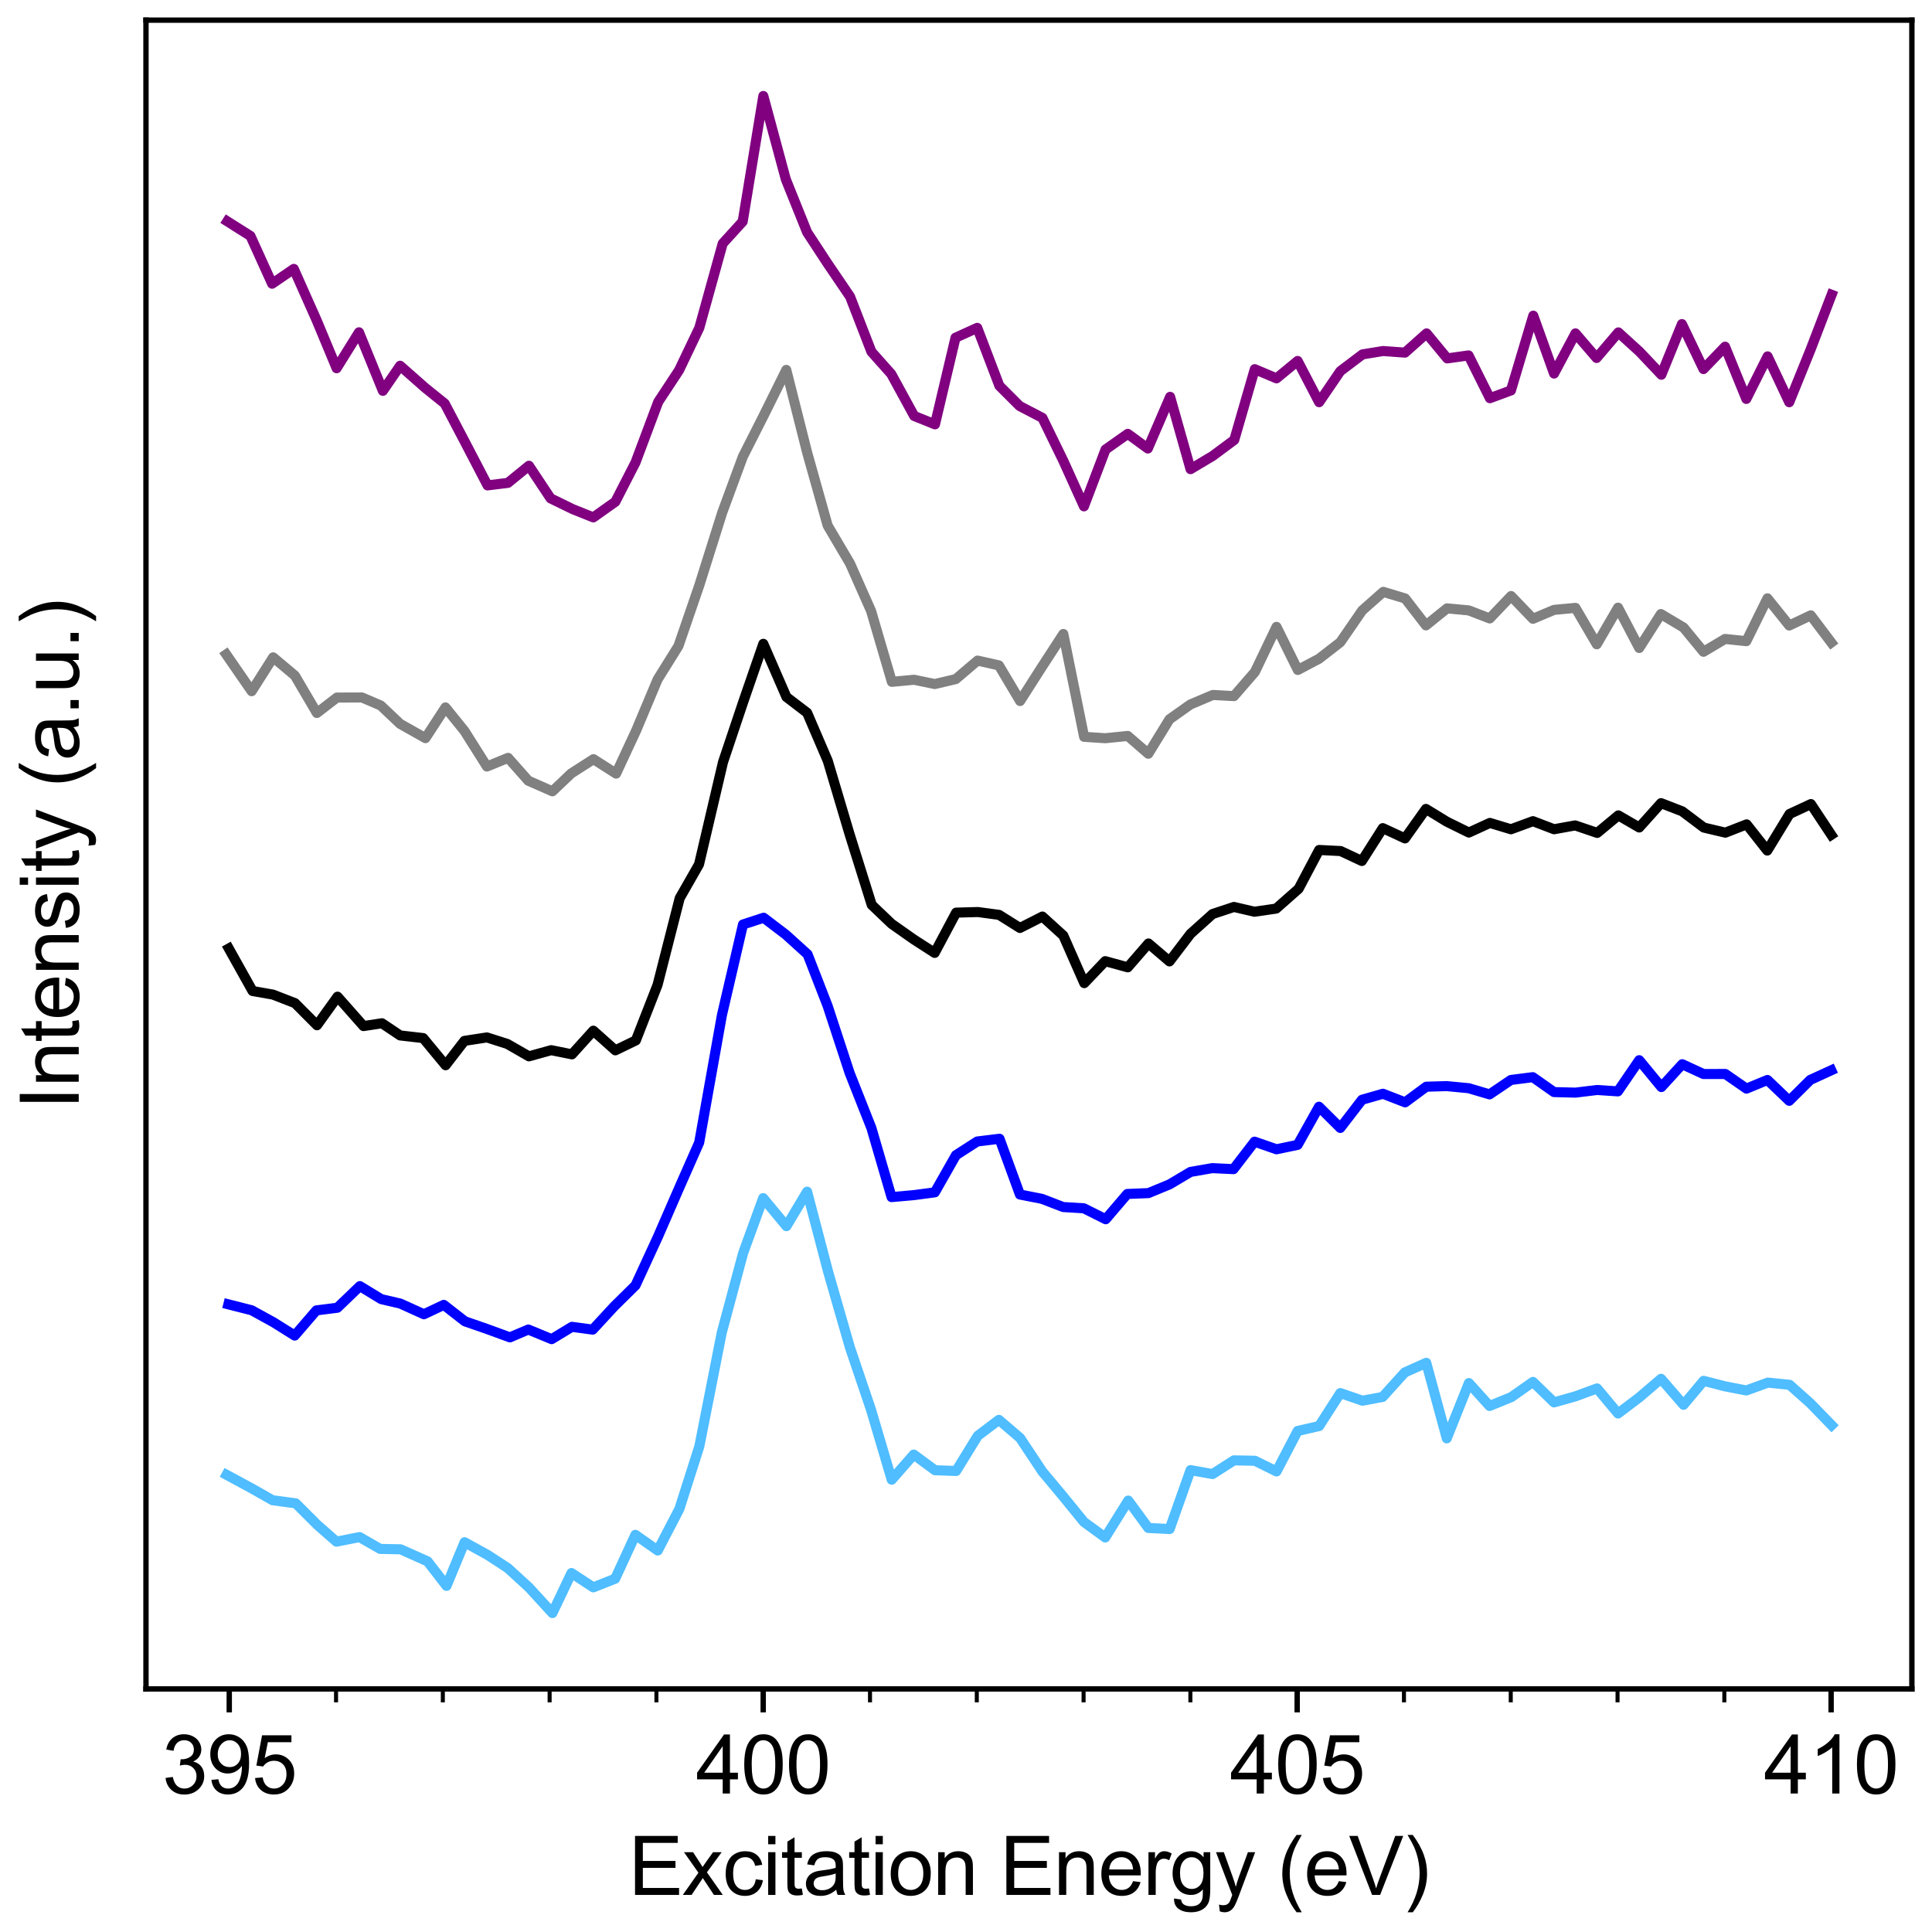 <?xml version="1.0" encoding="utf-8" standalone="no"?>
<!DOCTYPE svg PUBLIC "-//W3C//DTD SVG 1.1//EN"
  "http://www.w3.org/Graphics/SVG/1.1/DTD/svg11.dtd">
<svg xmlns:xlink="http://www.w3.org/1999/xlink" width="288pt" height="288pt" viewBox="0 0 288 288" xmlns="http://www.w3.org/2000/svg" version="1.1">
 <defs>
  <style type="text/css">*{stroke-linejoin: round; stroke-linecap: butt}</style>
 </defs>
 <g id="figure_1">
  <g id="patch_1">
   <path d="M 0 288 
L 288 288 
L 288 0 
L 0 0 
z
" style="fill: #ffffff"/>
  </g>
  <g id="axes_1">
   <g id="patch_2">
    <path d="M 21.761 251.764 
L 285 251.764 
L 285 3 
L 21.761 3 
z
" style="fill: #ffffff"/>
   </g>
   <g id="matplotlib.axis_1">
    <g id="xtick_1">
     <g id="line2d_1">
      <defs>
       <path id="m290c9677fc" d="M 0 0 
L 0 3.5 
" style="stroke: #000000; stroke-width: 0.8"/>
      </defs>
      <g>
       <use xlink:href="#m290c9677fc" x="34.174" y="251.764" style="stroke: #000000; stroke-width: 0.8"/>
      </g>
     </g>
     <g id="text_1">
      <!-- 395 -->
      <g transform="translate(24.164 267.354) scale(0.12 -0.12)">
       <defs>
        <path id="ArialMT-33" d="M 269 1209 
L 831 1284 
Q 928 806 1161 595 
Q 1394 384 1728 384 
Q 2125 384 2398 659 
Q 2672 934 2672 1341 
Q 2672 1728 2419 1979 
Q 2166 2231 1775 2231 
Q 1616 2231 1378 2169 
L 1441 2663 
Q 1497 2656 1531 2656 
Q 1891 2656 2178 2843 
Q 2466 3031 2466 3422 
Q 2466 3731 2256 3934 
Q 2047 4138 1716 4138 
Q 1388 4138 1169 3931 
Q 950 3725 888 3313 
L 325 3413 
Q 428 3978 793 4289 
Q 1159 4600 1703 4600 
Q 2078 4600 2393 4439 
Q 2709 4278 2876 4000 
Q 3044 3722 3044 3409 
Q 3044 3113 2884 2869 
Q 2725 2625 2413 2481 
Q 2819 2388 3044 2092 
Q 3269 1797 3269 1353 
Q 3269 753 2831 336 
Q 2394 -81 1725 -81 
Q 1122 -81 723 278 
Q 325 638 269 1209 
z
" transform="scale(0.016)"/>
        <path id="ArialMT-39" d="M 350 1059 
L 891 1109 
Q 959 728 1153 556 
Q 1347 384 1650 384 
Q 1909 384 2104 503 
Q 2300 622 2425 820 
Q 2550 1019 2634 1356 
Q 2719 1694 2719 2044 
Q 2719 2081 2716 2156 
Q 2547 1888 2255 1720 
Q 1963 1553 1622 1553 
Q 1053 1553 659 1965 
Q 266 2378 266 3053 
Q 266 3750 677 4175 
Q 1088 4600 1706 4600 
Q 2153 4600 2523 4359 
Q 2894 4119 3086 3673 
Q 3278 3228 3278 2384 
Q 3278 1506 3087 986 
Q 2897 466 2520 194 
Q 2144 -78 1638 -78 
Q 1100 -78 759 220 
Q 419 519 350 1059 
z
M 2653 3081 
Q 2653 3566 2395 3850 
Q 2138 4134 1775 4134 
Q 1400 4134 1122 3828 
Q 844 3522 844 3034 
Q 844 2597 1108 2323 
Q 1372 2050 1759 2050 
Q 2150 2050 2401 2323 
Q 2653 2597 2653 3081 
z
" transform="scale(0.016)"/>
        <path id="ArialMT-35" d="M 266 1200 
L 856 1250 
Q 922 819 1161 601 
Q 1400 384 1738 384 
Q 2144 384 2425 690 
Q 2706 997 2706 1503 
Q 2706 1984 2436 2262 
Q 2166 2541 1728 2541 
Q 1456 2541 1237 2417 
Q 1019 2294 894 2097 
L 366 2166 
L 809 4519 
L 3088 4519 
L 3088 3981 
L 1259 3981 
L 1013 2750 
Q 1425 3038 1878 3038 
Q 2478 3038 2890 2622 
Q 3303 2206 3303 1553 
Q 3303 931 2941 478 
Q 2500 -78 1738 -78 
Q 1113 -78 717 272 
Q 322 622 266 1200 
z
" transform="scale(0.016)"/>
       </defs>
       <use xlink:href="#ArialMT-33"/>
       <use xlink:href="#ArialMT-39" x="55.615"/>
       <use xlink:href="#ArialMT-35" x="111.23"/>
      </g>
     </g>
    </g>
    <g id="xtick_2">
     <g id="line2d_2">
      <g>
       <use xlink:href="#m290c9677fc" x="113.77" y="251.764" style="stroke: #000000; stroke-width: 0.8"/>
      </g>
     </g>
     <g id="text_2">
      <!-- 400 -->
      <g transform="translate(103.76 267.354) scale(0.12 -0.12)">
       <defs>
        <path id="ArialMT-34" d="M 2069 0 
L 2069 1097 
L 81 1097 
L 81 1613 
L 2172 4581 
L 2631 4581 
L 2631 1613 
L 3250 1613 
L 3250 1097 
L 2631 1097 
L 2631 0 
L 2069 0 
z
M 2069 1613 
L 2069 3678 
L 634 1613 
L 2069 1613 
z
" transform="scale(0.016)"/>
        <path id="ArialMT-30" d="M 266 2259 
Q 266 3072 433 3567 
Q 600 4063 929 4331 
Q 1259 4600 1759 4600 
Q 2128 4600 2406 4451 
Q 2684 4303 2865 4023 
Q 3047 3744 3150 3342 
Q 3253 2941 3253 2259 
Q 3253 1453 3087 958 
Q 2922 463 2592 192 
Q 2263 -78 1759 -78 
Q 1097 -78 719 397 
Q 266 969 266 2259 
z
M 844 2259 
Q 844 1131 1108 757 
Q 1372 384 1759 384 
Q 2147 384 2411 759 
Q 2675 1134 2675 2259 
Q 2675 3391 2411 3762 
Q 2147 4134 1753 4134 
Q 1366 4134 1134 3806 
Q 844 3388 844 2259 
z
" transform="scale(0.016)"/>
       </defs>
       <use xlink:href="#ArialMT-34"/>
       <use xlink:href="#ArialMT-30" x="55.615"/>
       <use xlink:href="#ArialMT-30" x="111.23"/>
      </g>
     </g>
    </g>
    <g id="xtick_3">
     <g id="line2d_3">
      <g>
       <use xlink:href="#m290c9677fc" x="193.367" y="251.764" style="stroke: #000000; stroke-width: 0.8"/>
      </g>
     </g>
     <g id="text_3">
      <!-- 405 -->
      <g transform="translate(183.357 267.354) scale(0.12 -0.12)">
       <use xlink:href="#ArialMT-34"/>
       <use xlink:href="#ArialMT-30" x="55.615"/>
       <use xlink:href="#ArialMT-35" x="111.23"/>
      </g>
     </g>
    </g>
    <g id="xtick_4">
     <g id="line2d_4">
      <g>
       <use xlink:href="#m290c9677fc" x="272.963" y="251.764" style="stroke: #000000; stroke-width: 0.8"/>
      </g>
     </g>
     <g id="text_4">
      <!-- 410 -->
      <g transform="translate(262.953 267.354) scale(0.12 -0.12)">
       <defs>
        <path id="ArialMT-31" d="M 2384 0 
L 1822 0 
L 1822 3584 
Q 1619 3391 1289 3197 
Q 959 3003 697 2906 
L 697 3450 
Q 1169 3672 1522 3987 
Q 1875 4303 2022 4600 
L 2384 4600 
L 2384 0 
z
" transform="scale(0.016)"/>
       </defs>
       <use xlink:href="#ArialMT-34"/>
       <use xlink:href="#ArialMT-31" x="55.615"/>
       <use xlink:href="#ArialMT-30" x="111.23"/>
      </g>
     </g>
    </g>
    <g id="xtick_5">
     <g id="line2d_5">
      <defs>
       <path id="m19e7b99379" d="M 0 0 
L 0 2 
" style="stroke: #000000; stroke-width: 0.6"/>
      </defs>
      <g>
       <use xlink:href="#m19e7b99379" x="50.093" y="251.764" style="stroke: #000000; stroke-width: 0.6"/>
      </g>
     </g>
    </g>
    <g id="xtick_6">
     <g id="line2d_6">
      <g>
       <use xlink:href="#m19e7b99379" x="66.012" y="251.764" style="stroke: #000000; stroke-width: 0.6"/>
      </g>
     </g>
    </g>
    <g id="xtick_7">
     <g id="line2d_7">
      <g>
       <use xlink:href="#m19e7b99379" x="81.931" y="251.764" style="stroke: #000000; stroke-width: 0.6"/>
      </g>
     </g>
    </g>
    <g id="xtick_8">
     <g id="line2d_8">
      <g>
       <use xlink:href="#m19e7b99379" x="97.851" y="251.764" style="stroke: #000000; stroke-width: 0.6"/>
      </g>
     </g>
    </g>
    <g id="xtick_9">
     <g id="line2d_9">
      <g>
       <use xlink:href="#m19e7b99379" x="129.689" y="251.764" style="stroke: #000000; stroke-width: 0.6"/>
      </g>
     </g>
    </g>
    <g id="xtick_10">
     <g id="line2d_10">
      <g>
       <use xlink:href="#m19e7b99379" x="145.609" y="251.764" style="stroke: #000000; stroke-width: 0.6"/>
      </g>
     </g>
    </g>
    <g id="xtick_11">
     <g id="line2d_11">
      <g>
       <use xlink:href="#m19e7b99379" x="161.528" y="251.764" style="stroke: #000000; stroke-width: 0.6"/>
      </g>
     </g>
    </g>
    <g id="xtick_12">
     <g id="line2d_12">
      <g>
       <use xlink:href="#m19e7b99379" x="177.447" y="251.764" style="stroke: #000000; stroke-width: 0.6"/>
      </g>
     </g>
    </g>
    <g id="xtick_13">
     <g id="line2d_13">
      <g>
       <use xlink:href="#m19e7b99379" x="209.286" y="251.764" style="stroke: #000000; stroke-width: 0.6"/>
      </g>
     </g>
    </g>
    <g id="xtick_14">
     <g id="line2d_14">
      <g>
       <use xlink:href="#m19e7b99379" x="225.205" y="251.764" style="stroke: #000000; stroke-width: 0.6"/>
      </g>
     </g>
    </g>
    <g id="xtick_15">
     <g id="line2d_15">
      <g>
       <use xlink:href="#m19e7b99379" x="241.125" y="251.764" style="stroke: #000000; stroke-width: 0.6"/>
      </g>
     </g>
    </g>
    <g id="xtick_16">
     <g id="line2d_16">
      <g>
       <use xlink:href="#m19e7b99379" x="257.044" y="251.764" style="stroke: #000000; stroke-width: 0.6"/>
      </g>
     </g>
    </g>
    <g id="text_5">
     <!-- Excitation Energy (eV) -->
     <g transform="translate(93.691 282.474) scale(0.12 -0.12)">
      <defs>
       <path id="ArialMT-45" d="M 506 0 
L 506 4581 
L 3819 4581 
L 3819 4041 
L 1113 4041 
L 1113 2638 
L 3647 2638 
L 3647 2100 
L 1113 2100 
L 1113 541 
L 3925 541 
L 3925 0 
L 506 0 
z
" transform="scale(0.016)"/>
       <path id="ArialMT-78" d="M 47 0 
L 1259 1725 
L 138 3319 
L 841 3319 
L 1350 2541 
Q 1494 2319 1581 2169 
Q 1719 2375 1834 2534 
L 2394 3319 
L 3066 3319 
L 1919 1756 
L 3153 0 
L 2463 0 
L 1781 1031 
L 1600 1309 
L 728 0 
L 47 0 
z
" transform="scale(0.016)"/>
       <path id="ArialMT-63" d="M 2588 1216 
L 3141 1144 
Q 3050 572 2676 248 
Q 2303 -75 1759 -75 
Q 1078 -75 664 370 
Q 250 816 250 1647 
Q 250 2184 428 2587 
Q 606 2991 970 3192 
Q 1334 3394 1763 3394 
Q 2303 3394 2647 3120 
Q 2991 2847 3088 2344 
L 2541 2259 
Q 2463 2594 2264 2762 
Q 2066 2931 1784 2931 
Q 1359 2931 1093 2626 
Q 828 2322 828 1663 
Q 828 994 1084 691 
Q 1341 388 1753 388 
Q 2084 388 2306 591 
Q 2528 794 2588 1216 
z
" transform="scale(0.016)"/>
       <path id="ArialMT-69" d="M 425 3934 
L 425 4581 
L 988 4581 
L 988 3934 
L 425 3934 
z
M 425 0 
L 425 3319 
L 988 3319 
L 988 0 
L 425 0 
z
" transform="scale(0.016)"/>
       <path id="ArialMT-74" d="M 1650 503 
L 1731 6 
Q 1494 -44 1306 -44 
Q 1000 -44 831 53 
Q 663 150 594 308 
Q 525 466 525 972 
L 525 2881 
L 113 2881 
L 113 3319 
L 525 3319 
L 525 4141 
L 1084 4478 
L 1084 3319 
L 1650 3319 
L 1650 2881 
L 1084 2881 
L 1084 941 
Q 1084 700 1114 631 
Q 1144 563 1211 522 
Q 1278 481 1403 481 
Q 1497 481 1650 503 
z
" transform="scale(0.016)"/>
       <path id="ArialMT-61" d="M 2588 409 
Q 2275 144 1986 34 
Q 1697 -75 1366 -75 
Q 819 -75 525 192 
Q 231 459 231 875 
Q 231 1119 342 1320 
Q 453 1522 633 1644 
Q 813 1766 1038 1828 
Q 1203 1872 1538 1913 
Q 2219 1994 2541 2106 
Q 2544 2222 2544 2253 
Q 2544 2597 2384 2738 
Q 2169 2928 1744 2928 
Q 1347 2928 1158 2789 
Q 969 2650 878 2297 
L 328 2372 
Q 403 2725 575 2942 
Q 747 3159 1072 3276 
Q 1397 3394 1825 3394 
Q 2250 3394 2515 3294 
Q 2781 3194 2906 3042 
Q 3031 2891 3081 2659 
Q 3109 2516 3109 2141 
L 3109 1391 
Q 3109 606 3145 398 
Q 3181 191 3288 0 
L 2700 0 
Q 2613 175 2588 409 
z
M 2541 1666 
Q 2234 1541 1622 1453 
Q 1275 1403 1131 1340 
Q 988 1278 909 1158 
Q 831 1038 831 891 
Q 831 666 1001 516 
Q 1172 366 1500 366 
Q 1825 366 2078 508 
Q 2331 650 2450 897 
Q 2541 1088 2541 1459 
L 2541 1666 
z
" transform="scale(0.016)"/>
       <path id="ArialMT-6f" d="M 213 1659 
Q 213 2581 725 3025 
Q 1153 3394 1769 3394 
Q 2453 3394 2887 2945 
Q 3322 2497 3322 1706 
Q 3322 1066 3130 698 
Q 2938 331 2570 128 
Q 2203 -75 1769 -75 
Q 1072 -75 642 372 
Q 213 819 213 1659 
z
M 791 1659 
Q 791 1022 1069 705 
Q 1347 388 1769 388 
Q 2188 388 2466 706 
Q 2744 1025 2744 1678 
Q 2744 2294 2464 2611 
Q 2184 2928 1769 2928 
Q 1347 2928 1069 2612 
Q 791 2297 791 1659 
z
" transform="scale(0.016)"/>
       <path id="ArialMT-6e" d="M 422 0 
L 422 3319 
L 928 3319 
L 928 2847 
Q 1294 3394 1984 3394 
Q 2284 3394 2536 3286 
Q 2788 3178 2913 3003 
Q 3038 2828 3088 2588 
Q 3119 2431 3119 2041 
L 3119 0 
L 2556 0 
L 2556 2019 
Q 2556 2363 2490 2533 
Q 2425 2703 2258 2804 
Q 2091 2906 1866 2906 
Q 1506 2906 1245 2678 
Q 984 2450 984 1813 
L 984 0 
L 422 0 
z
" transform="scale(0.016)"/>
       <path id="ArialMT-20" transform="scale(0.016)"/>
       <path id="ArialMT-65" d="M 2694 1069 
L 3275 997 
Q 3138 488 2766 206 
Q 2394 -75 1816 -75 
Q 1088 -75 661 373 
Q 234 822 234 1631 
Q 234 2469 665 2931 
Q 1097 3394 1784 3394 
Q 2450 3394 2872 2941 
Q 3294 2488 3294 1666 
Q 3294 1616 3291 1516 
L 816 1516 
Q 847 969 1125 678 
Q 1403 388 1819 388 
Q 2128 388 2347 550 
Q 2566 713 2694 1069 
z
M 847 1978 
L 2700 1978 
Q 2663 2397 2488 2606 
Q 2219 2931 1791 2931 
Q 1403 2931 1139 2672 
Q 875 2413 847 1978 
z
" transform="scale(0.016)"/>
       <path id="ArialMT-72" d="M 416 0 
L 416 3319 
L 922 3319 
L 922 2816 
Q 1116 3169 1280 3281 
Q 1444 3394 1641 3394 
Q 1925 3394 2219 3213 
L 2025 2691 
Q 1819 2813 1613 2813 
Q 1428 2813 1281 2702 
Q 1134 2591 1072 2394 
Q 978 2094 978 1738 
L 978 0 
L 416 0 
z
" transform="scale(0.016)"/>
       <path id="ArialMT-67" d="M 319 -275 
L 866 -356 
Q 900 -609 1056 -725 
Q 1266 -881 1628 -881 
Q 2019 -881 2231 -725 
Q 2444 -569 2519 -288 
Q 2563 -116 2559 434 
Q 2191 0 1641 0 
Q 956 0 581 494 
Q 206 988 206 1678 
Q 206 2153 378 2554 
Q 550 2956 876 3175 
Q 1203 3394 1644 3394 
Q 2231 3394 2613 2919 
L 2613 3319 
L 3131 3319 
L 3131 450 
Q 3131 -325 2973 -648 
Q 2816 -972 2473 -1159 
Q 2131 -1347 1631 -1347 
Q 1038 -1347 672 -1080 
Q 306 -813 319 -275 
z
M 784 1719 
Q 784 1066 1043 766 
Q 1303 466 1694 466 
Q 2081 466 2343 764 
Q 2606 1063 2606 1700 
Q 2606 2309 2336 2618 
Q 2066 2928 1684 2928 
Q 1309 2928 1046 2623 
Q 784 2319 784 1719 
z
" transform="scale(0.016)"/>
       <path id="ArialMT-79" d="M 397 -1278 
L 334 -750 
Q 519 -800 656 -800 
Q 844 -800 956 -737 
Q 1069 -675 1141 -563 
Q 1194 -478 1313 -144 
Q 1328 -97 1363 -6 
L 103 3319 
L 709 3319 
L 1400 1397 
Q 1534 1031 1641 628 
Q 1738 1016 1872 1384 
L 2581 3319 
L 3144 3319 
L 1881 -56 
Q 1678 -603 1566 -809 
Q 1416 -1088 1222 -1217 
Q 1028 -1347 759 -1347 
Q 597 -1347 397 -1278 
z
" transform="scale(0.016)"/>
       <path id="ArialMT-28" d="M 1497 -1347 
Q 1031 -759 709 28 
Q 388 816 388 1659 
Q 388 2403 628 3084 
Q 909 3875 1497 4659 
L 1900 4659 
Q 1522 4009 1400 3731 
Q 1209 3300 1100 2831 
Q 966 2247 966 1656 
Q 966 153 1900 -1347 
L 1497 -1347 
z
" transform="scale(0.016)"/>
       <path id="ArialMT-56" d="M 1803 0 
L 28 4581 
L 684 4581 
L 1875 1253 
Q 2019 853 2116 503 
Q 2222 878 2363 1253 
L 3600 4581 
L 4219 4581 
L 2425 0 
L 1803 0 
z
" transform="scale(0.016)"/>
       <path id="ArialMT-29" d="M 791 -1347 
L 388 -1347 
Q 1322 153 1322 1656 
Q 1322 2244 1188 2822 
Q 1081 3291 891 3722 
Q 769 4003 388 4659 
L 791 4659 
Q 1378 3875 1659 3084 
Q 1900 2403 1900 1659 
Q 1900 816 1576 28 
Q 1253 -759 791 -1347 
z
" transform="scale(0.016)"/>
      </defs>
      <use xlink:href="#ArialMT-45"/>
      <use xlink:href="#ArialMT-78" x="66.699"/>
      <use xlink:href="#ArialMT-63" x="116.699"/>
      <use xlink:href="#ArialMT-69" x="166.699"/>
      <use xlink:href="#ArialMT-74" x="188.916"/>
      <use xlink:href="#ArialMT-61" x="216.699"/>
      <use xlink:href="#ArialMT-74" x="272.314"/>
      <use xlink:href="#ArialMT-69" x="300.098"/>
      <use xlink:href="#ArialMT-6f" x="322.314"/>
      <use xlink:href="#ArialMT-6e" x="377.93"/>
      <use xlink:href="#ArialMT-20" x="433.545"/>
      <use xlink:href="#ArialMT-45" x="461.328"/>
      <use xlink:href="#ArialMT-6e" x="528.027"/>
      <use xlink:href="#ArialMT-65" x="583.643"/>
      <use xlink:href="#ArialMT-72" x="639.258"/>
      <use xlink:href="#ArialMT-67" x="672.559"/>
      <use xlink:href="#ArialMT-79" x="728.174"/>
      <use xlink:href="#ArialMT-20" x="778.174"/>
      <use xlink:href="#ArialMT-28" x="805.957"/>
      <use xlink:href="#ArialMT-65" x="839.258"/>
      <use xlink:href="#ArialMT-56" x="894.873"/>
      <use xlink:href="#ArialMT-29" x="961.572"/>
     </g>
    </g>
   </g>
   <g id="matplotlib.axis_2">
    <g id="text_6">
     <!-- Intensity (a.u.) -->
     <g transform="translate(11.736 165.395) rotate(-90) scale(0.12 -0.12)">
      <defs>
       <path id="ArialMT-49" d="M 597 0 
L 597 4581 
L 1203 4581 
L 1203 0 
L 597 0 
z
" transform="scale(0.016)"/>
       <path id="ArialMT-73" d="M 197 991 
L 753 1078 
Q 800 744 1014 566 
Q 1228 388 1613 388 
Q 2000 388 2187 545 
Q 2375 703 2375 916 
Q 2375 1106 2209 1216 
Q 2094 1291 1634 1406 
Q 1016 1563 777 1677 
Q 538 1791 414 1992 
Q 291 2194 291 2438 
Q 291 2659 392 2848 
Q 494 3038 669 3163 
Q 800 3259 1026 3326 
Q 1253 3394 1513 3394 
Q 1903 3394 2198 3281 
Q 2494 3169 2634 2976 
Q 2775 2784 2828 2463 
L 2278 2388 
Q 2241 2644 2061 2787 
Q 1881 2931 1553 2931 
Q 1166 2931 1000 2803 
Q 834 2675 834 2503 
Q 834 2394 903 2306 
Q 972 2216 1119 2156 
Q 1203 2125 1616 2013 
Q 2213 1853 2448 1751 
Q 2684 1650 2818 1456 
Q 2953 1263 2953 975 
Q 2953 694 2789 445 
Q 2625 197 2315 61 
Q 2006 -75 1616 -75 
Q 969 -75 630 194 
Q 291 463 197 991 
z
" transform="scale(0.016)"/>
       <path id="ArialMT-2e" d="M 581 0 
L 581 641 
L 1222 641 
L 1222 0 
L 581 0 
z
" transform="scale(0.016)"/>
       <path id="ArialMT-75" d="M 2597 0 
L 2597 488 
Q 2209 -75 1544 -75 
Q 1250 -75 995 37 
Q 741 150 617 320 
Q 494 491 444 738 
Q 409 903 409 1263 
L 409 3319 
L 972 3319 
L 972 1478 
Q 972 1038 1006 884 
Q 1059 663 1231 536 
Q 1403 409 1656 409 
Q 1909 409 2131 539 
Q 2353 669 2445 892 
Q 2538 1116 2538 1541 
L 2538 3319 
L 3100 3319 
L 3100 0 
L 2597 0 
z
" transform="scale(0.016)"/>
      </defs>
      <use xlink:href="#ArialMT-49"/>
      <use xlink:href="#ArialMT-6e" x="27.783"/>
      <use xlink:href="#ArialMT-74" x="83.398"/>
      <use xlink:href="#ArialMT-65" x="111.182"/>
      <use xlink:href="#ArialMT-6e" x="166.797"/>
      <use xlink:href="#ArialMT-73" x="222.412"/>
      <use xlink:href="#ArialMT-69" x="272.412"/>
      <use xlink:href="#ArialMT-74" x="294.629"/>
      <use xlink:href="#ArialMT-79" x="322.412"/>
      <use xlink:href="#ArialMT-20" x="372.412"/>
      <use xlink:href="#ArialMT-28" x="400.195"/>
      <use xlink:href="#ArialMT-61" x="433.496"/>
      <use xlink:href="#ArialMT-2e" x="489.111"/>
      <use xlink:href="#ArialMT-75" x="516.895"/>
      <use xlink:href="#ArialMT-2e" x="572.51"/>
      <use xlink:href="#ArialMT-29" x="600.293"/>
     </g>
    </g>
   </g>
   <g id="line2d_17">
    <path d="M 33.772 219.846 
L 37.602 221.915 
L 40.63 223.637 
L 44.087 224.101 
L 47.301 227.309 
L 50.158 229.815 
L 53.603 229.131 
L 56.669 230.893 
L 59.715 230.954 
L 63.735 232.751 
L 66.562 236.401 
L 69.255 229.899 
L 72.699 231.797 
L 75.692 233.748 
L 78.825 236.614 
L 82.347 240.457 
L 85.19 234.492 
L 88.446 236.625 
L 91.705 235.33 
L 94.717 228.797 
L 98.051 231.131 
L 101.274 224.933 
L 104.249 215.61 
L 107.593 198.646 
L 110.78 186.784 
L 113.764 178.6 
L 117.233 182.784 
L 120.315 177.638 
L 123.446 189.577 
L 126.695 200.856 
L 129.855 210.191 
L 132.926 220.577 
L 136.208 216.831 
L 139.377 219.165 
L 142.527 219.278 
L 145.749 214.041 
L 148.905 211.657 
L 152.064 214.361 
L 155.389 219.369 
L 158.484 223.072 
L 161.583 226.878 
L 164.754 229.187 
L 168.186 223.686 
L 171.177 227.768 
L 174.358 227.93 
L 177.472 219.149 
L 180.753 219.735 
L 183.943 217.693 
L 187.066 217.753 
L 190.286 219.344 
L 193.439 213.312 
L 196.642 212.579 
L 199.801 207.663 
L 203.105 208.801 
L 206.105 208.241 
L 209.415 204.583 
L 212.611 203.153 
L 215.667 214.413 
L 218.963 206.172 
L 222.049 209.586 
L 225.281 208.268 
L 228.516 205.997 
L 231.658 209.052 
L 234.852 208.148 
L 238.072 206.968 
L 241.201 210.705 
L 244.38 208.298 
L 247.609 205.536 
L 250.962 209.409 
L 253.959 205.838 
L 257.151 206.659 
L 260.321 207.273 
L 263.543 206.103 
L 266.768 206.43 
L 269.851 209.173 
L 273.034 212.448 
" clip-path="url(#p19f477b408)" style="fill: none; stroke: #4fbdff; stroke-width: 1.5; stroke-linecap: square"/>
   </g>
   <g id="line2d_18">
    <path d="M 34.04 194.434 
L 37.513 195.319 
L 40.765 197.107 
L 43.93 199.091 
L 47.166 195.337 
L 50.293 194.943 
L 53.648 191.719 
L 56.827 193.658 
L 59.67 194.32 
L 63.193 195.912 
L 66.155 194.516 
L 69.301 196.969 
L 72.495 198.074 
L 76.01 199.359 
L 78.757 198.191 
L 82.233 199.624 
L 85.258 197.788 
L 88.355 198.205 
L 91.546 194.753 
L 94.739 191.599 
L 98.074 184.362 
L 101.297 176.957 
L 104.226 170.316 
L 107.616 151.32 
L 110.757 137.811 
L 113.833 136.805 
L 117.141 139.323 
L 120.384 142.259 
L 123.376 149.958 
L 126.649 159.936 
L 129.901 168.161 
L 132.903 178.448 
L 136.231 178.154 
L 139.354 177.74 
L 142.504 172.199 
L 145.679 170.158 
L 148.998 169.752 
L 152.041 178.066 
L 155.319 178.711 
L 158.484 179.931 
L 161.559 180.118 
L 164.824 181.75 
L 168.046 177.982 
L 171.2 177.853 
L 174.358 176.546 
L 177.472 174.695 
L 180.706 174.132 
L 183.873 174.281 
L 187.019 170.188 
L 190.286 171.322 
L 193.439 170.662 
L 196.619 164.977 
L 199.801 168.138 
L 203.034 163.939 
L 206.152 163.044 
L 209.463 164.324 
L 212.611 161.994 
L 215.667 161.904 
L 218.94 162.217 
L 222.049 163.139 
L 225.233 160.987 
L 228.492 160.572 
L 231.658 162.796 
L 234.852 162.876 
L 238.072 162.483 
L 241.177 162.688 
L 244.356 158.04 
L 247.657 162.047 
L 250.771 158.642 
L 253.935 160.1 
L 257.199 160.098 
L 260.345 162.28 
L 263.471 160.99 
L 266.72 164.095 
L 269.851 160.982 
L 272.986 159.546 
" clip-path="url(#p19f477b408)" style="fill: none; stroke: #0000ff; stroke-width: 1.5; stroke-linecap: square"/>
   </g>
   <g id="line2d_19">
    <path d="M 34.107 141.393 
L 37.647 147.727 
L 40.697 148.264 
L 43.975 149.538 
L 47.256 152.833 
L 50.316 148.573 
L 54.189 152.955 
L 56.939 152.536 
L 59.647 154.351 
L 63.08 154.745 
L 66.426 158.792 
L 69.233 155.16 
L 72.585 154.647 
L 75.624 155.617 
L 78.847 157.466 
L 82.165 156.548 
L 85.258 157.169 
L 88.446 153.643 
L 91.728 156.571 
L 94.785 155.092 
L 98.028 146.795 
L 101.32 133.893 
L 104.203 128.845 
L 107.776 113.617 
L 110.803 104.598 
L 113.787 95.973 
L 117.233 103.898 
L 120.315 106.251 
L 123.399 113.434 
L 126.626 124.287 
L 129.947 134.886 
L 132.903 137.709 
L 136.231 140.051 
L 139.331 142.046 
L 142.527 136.046 
L 145.772 135.956 
L 148.928 136.377 
L 152.041 138.331 
L 155.389 136.628 
L 158.508 139.464 
L 161.629 146.553 
L 164.754 143.278 
L 168.116 144.198 
L 171.2 140.642 
L 174.334 143.316 
L 177.472 139.2 
L 180.753 136.253 
L 183.943 135.196 
L 186.996 135.911 
L 190.239 135.44 
L 193.58 132.493 
L 196.642 126.704 
L 199.849 126.865 
L 203.011 128.345 
L 206.129 123.448 
L 209.439 124.98 
L 212.563 120.584 
L 215.691 122.498 
L 218.963 124.107 
L 222.097 122.671 
L 225.233 123.619 
L 228.516 122.411 
L 231.658 123.614 
L 234.804 123.043 
L 238.096 124.16 
L 241.248 121.548 
L 244.356 123.353 
L 247.609 119.723 
L 250.771 120.946 
L 253.983 123.364 
L 257.199 124.123 
L 260.369 122.887 
L 263.447 126.791 
L 266.768 121.34 
L 269.948 119.861 
L 272.986 124.447 
" clip-path="url(#p19f477b408)" style="fill: none; stroke: #000000; stroke-width: 1.5; stroke-linecap: square"/>
   </g>
   <g id="line2d_20">
    <path d="M 33.727 97.553 
L 37.513 103.037 
L 40.72 97.989 
L 43.953 100.704 
L 47.234 106.286 
L 50.225 103.984 
L 53.964 103.972 
L 56.759 105.17 
L 59.647 107.905 
L 63.419 110.034 
L 66.404 105.455 
L 69.233 108.954 
L 72.585 114.263 
L 75.738 112.973 
L 78.757 116.382 
L 82.347 117.959 
L 85.145 115.299 
L 88.469 113.167 
L 91.842 115.321 
L 94.831 108.895 
L 98.028 101.281 
L 101.137 96.291 
L 104.249 87.238 
L 107.662 76.402 
L 110.734 68.078 
L 113.81 62.005 
L 117.21 55.14 
L 120.315 67.435 
L 123.376 78.336 
L 126.718 84.01 
L 129.855 91.088 
L 132.949 101.64 
L 136.254 101.331 
L 139.354 101.97 
L 142.48 101.23 
L 145.726 98.472 
L 148.905 99.189 
L 152.064 104.5 
L 155.365 99.34 
L 158.508 94.506 
L 161.606 109.838 
L 164.754 110.045 
L 168.116 109.707 
L 171.177 112.358 
L 174.334 107.22 
L 177.448 105.016 
L 180.799 103.595 
L 183.943 103.77 
L 187.066 100.169 
L 190.286 93.444 
L 193.463 99.869 
L 196.619 98.204 
L 199.801 95.733 
L 203.058 91.007 
L 206.2 88.226 
L 209.463 89.21 
L 212.563 93.223 
L 215.714 90.688 
L 218.94 90.99 
L 222.073 92.19 
L 225.257 88.85 
L 228.516 92.242 
L 231.658 90.912 
L 234.852 90.616 
L 238.025 96.043 
L 241.201 90.583 
L 244.356 96.597 
L 247.586 91.536 
L 250.962 93.543 
L 253.935 97.158 
L 257.151 95.247 
L 260.321 95.578 
L 263.471 89.192 
L 266.72 93.245 
L 269.924 91.728 
L 272.986 95.782 
" clip-path="url(#p19f477b408)" style="fill: none; stroke: #808080; stroke-width: 1.5; stroke-linecap: square"/>
   </g>
   <g id="line2d_21">
    <path d="M 33.884 32.994 
L 37.333 35.172 
L 40.563 42.291 
L 43.795 40.084 
L 47.211 47.765 
L 50.18 54.892 
L 53.513 49.535 
L 57.075 58.26 
L 59.647 54.519 
L 63.396 57.826 
L 66.291 60.156 
L 69.233 65.75 
L 72.676 72.356 
L 75.715 71.981 
L 78.847 69.428 
L 82.074 74.289 
L 85.395 75.907 
L 88.446 77.127 
L 91.728 74.799 
L 94.739 68.929 
L 98.119 59.913 
L 101.228 55.188 
L 104.249 48.86 
L 107.731 36.303 
L 110.711 33.028 
L 113.787 14.308 
L 117.141 26.731 
L 120.315 34.624 
L 123.399 39.333 
L 126.718 44.218 
L 129.901 52.43 
L 132.856 55.749 
L 136.277 62.008 
L 139.377 63.255 
L 142.434 50.345 
L 145.679 48.871 
L 148.975 57.507 
L 151.994 60.523 
L 155.389 62.291 
L 158.508 68.693 
L 161.583 75.479 
L 164.801 67.012 
L 168.116 64.674 
L 171.107 66.858 
L 174.428 59.156 
L 177.472 69.935 
L 180.753 67.981 
L 183.99 65.582 
L 187.043 55.032 
L 190.286 56.401 
L 193.439 53.808 
L 196.642 59.955 
L 199.801 55.327 
L 203.105 52.829 
L 206.176 52.326 
L 209.439 52.564 
L 212.658 49.699 
L 215.738 53.427 
L 218.916 52.982 
L 222.097 59.358 
L 225.233 58.204 
L 228.563 47.057 
L 231.658 55.682 
L 234.852 49.696 
L 238.001 53.363 
L 241.248 49.552 
L 244.403 52.424 
L 247.657 55.862 
L 250.723 48.31 
L 253.935 55.014 
L 257.151 51.679 
L 260.321 59.467 
L 263.495 53.125 
L 266.72 59.96 
L 269.9 52.109 
L 273.034 43.943 
" clip-path="url(#p19f477b408)" style="fill: none; stroke: #800080; stroke-width: 1.5; stroke-linecap: square"/>
   </g>
   <g id="patch_3">
    <path d="M 21.761 251.764 
L 21.761 3 
" style="fill: none; stroke: #000000; stroke-width: 0.8; stroke-linejoin: miter; stroke-linecap: square"/>
   </g>
   <g id="patch_4">
    <path d="M 285 251.764 
L 285 3 
" style="fill: none; stroke: #000000; stroke-width: 0.8; stroke-linejoin: miter; stroke-linecap: square"/>
   </g>
   <g id="patch_5">
    <path d="M 21.761 251.764 
L 285 251.764 
" style="fill: none; stroke: #000000; stroke-width: 0.8; stroke-linejoin: miter; stroke-linecap: square"/>
   </g>
   <g id="patch_6">
    <path d="M 21.761 3 
L 285 3 
" style="fill: none; stroke: #000000; stroke-width: 0.8; stroke-linejoin: miter; stroke-linecap: square"/>
   </g>
  </g>
 </g>
 <defs>
  <clipPath id="p19f477b408">
   <rect x="21.761" y="3" width="263.238" height="248.764"/>
  </clipPath>
 </defs>
</svg>
